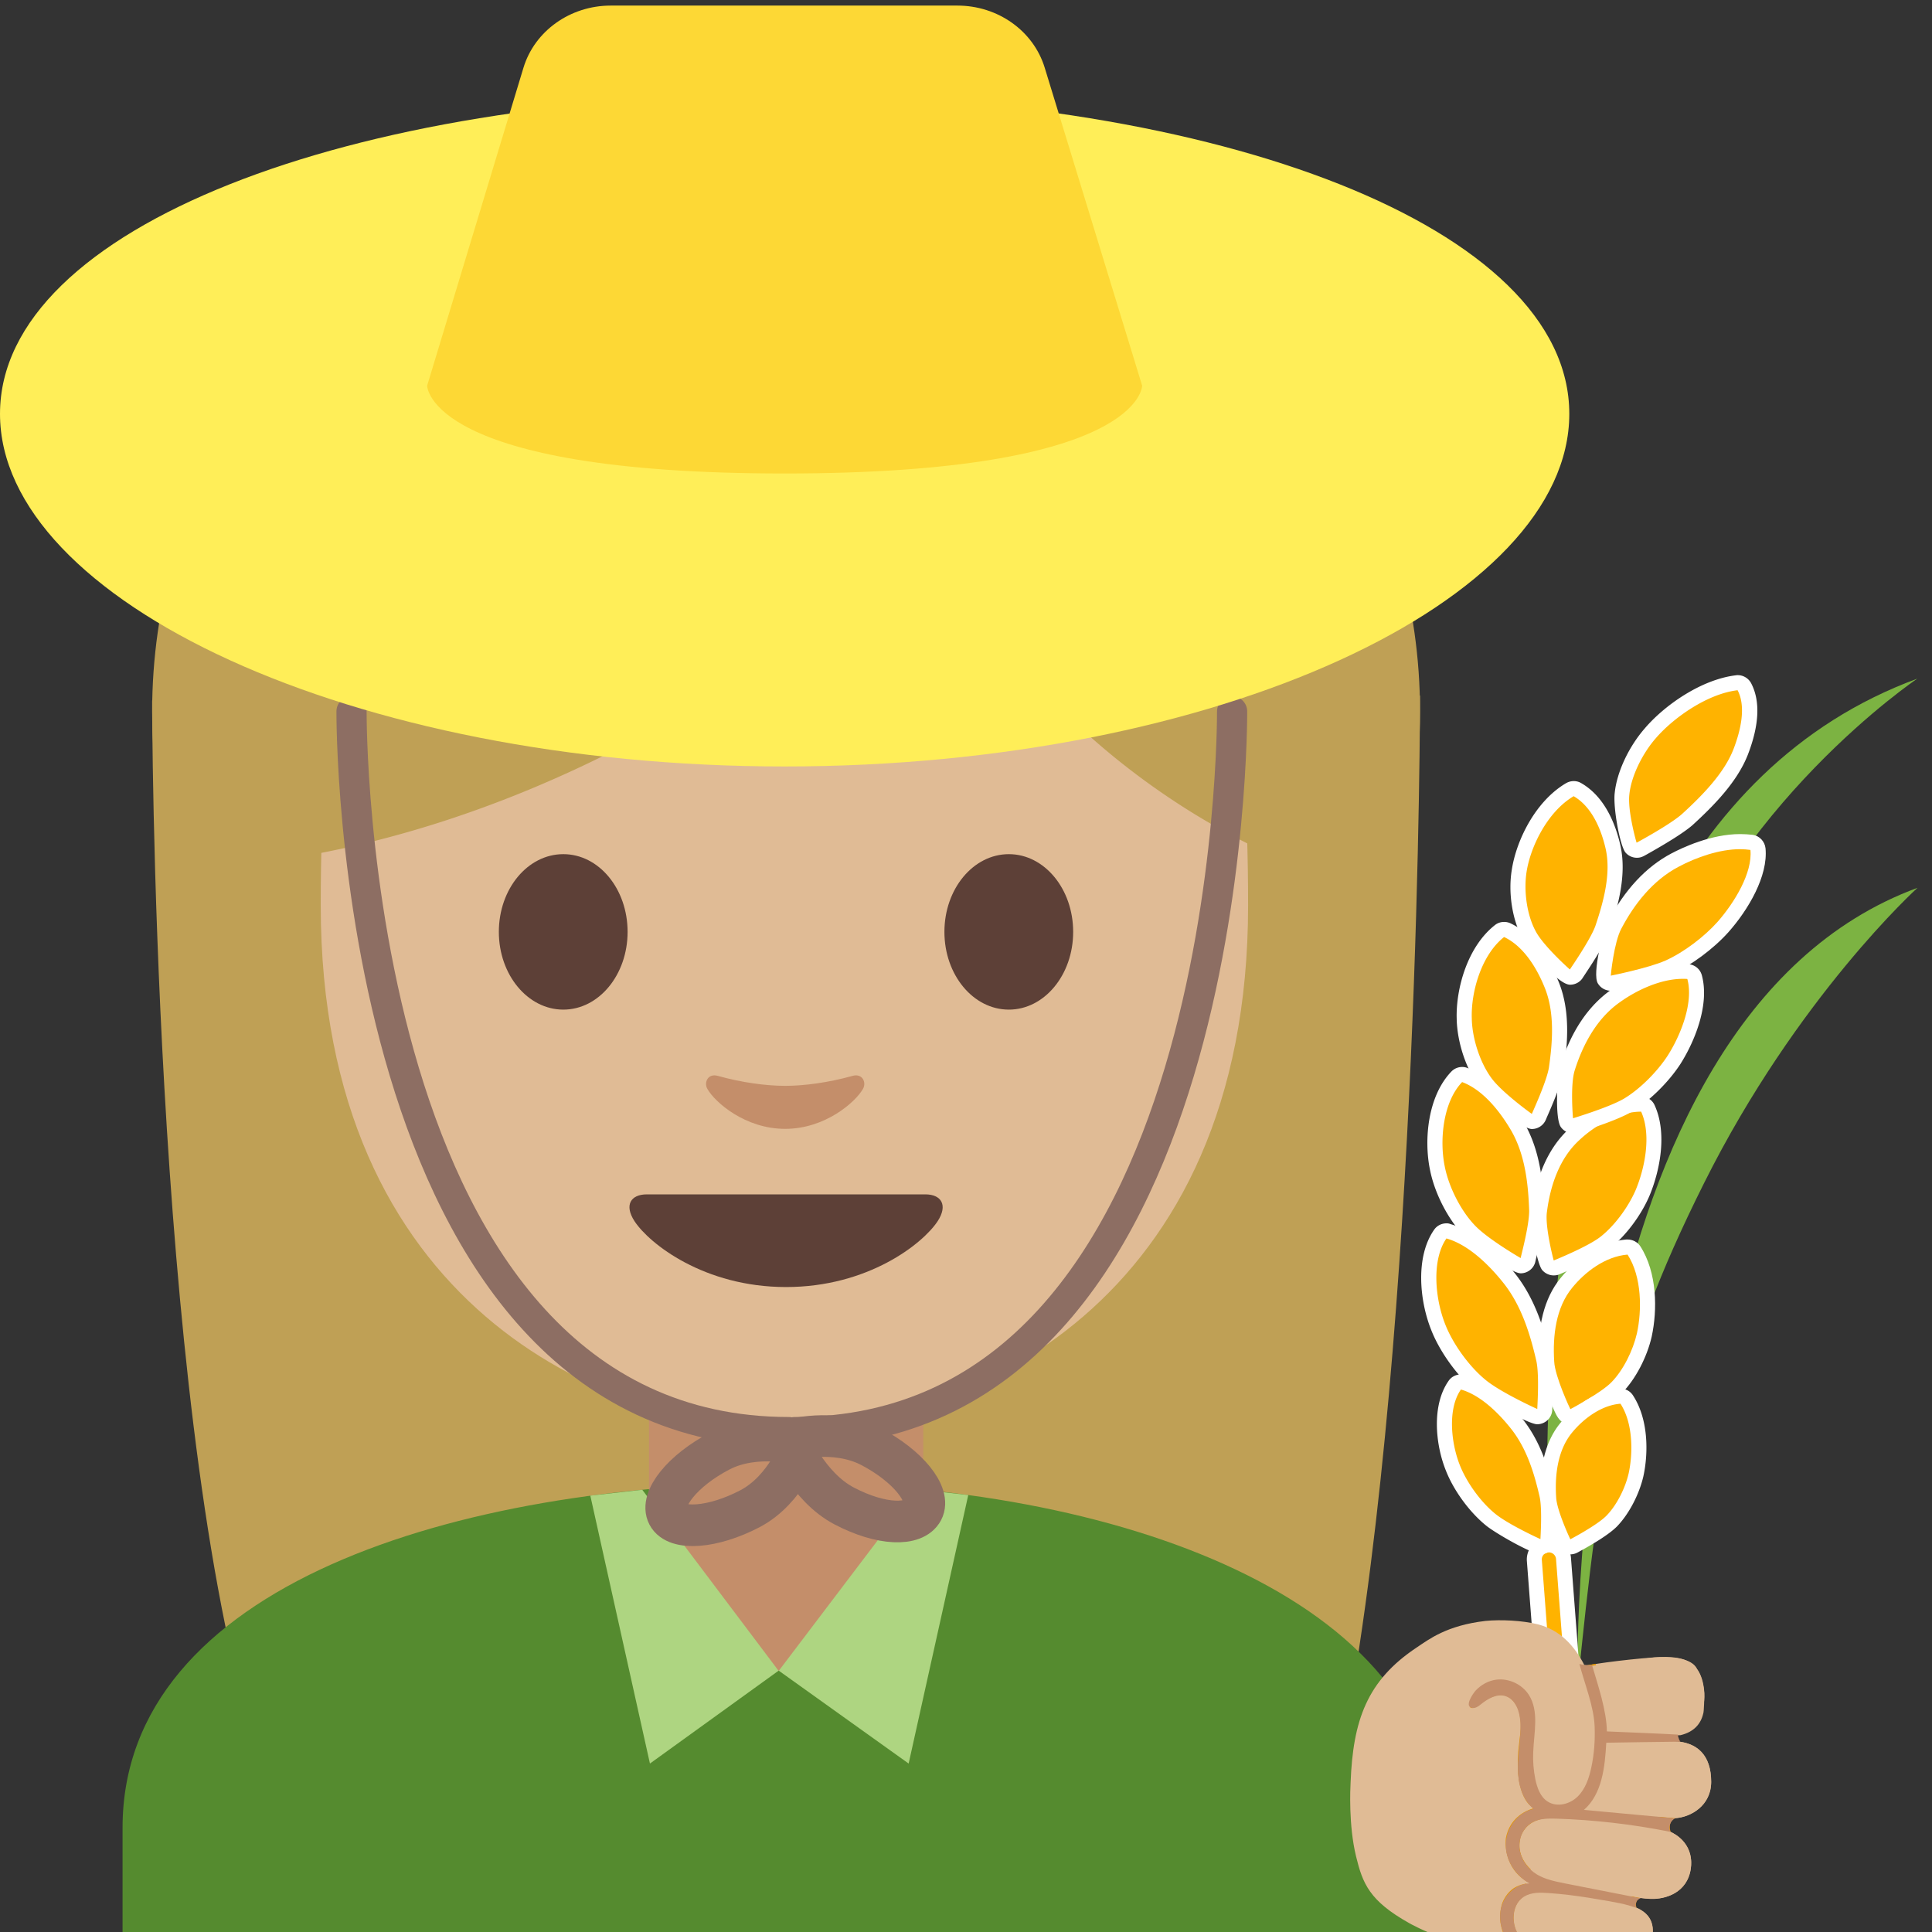 <svg xmlns="http://www.w3.org/2000/svg" viewBox="0 0 128 128"><rect x="0" y="0" width="128" height="128" fill="#333333" stroke="none"/><path d="M104.52 111.71s-1.19-44.17 22.52-52.89c0 0-7.97 7.21-14.14 19.56-5.99 11.98-6.87 18.52-8.38 33.33z" fill="#7cb342"/><path d="M103.58 115.16s-8.74-58.36 23.45-70.2c0 0-12.47 8.38-17.04 22.09-5.58 16.76-6.44 29.84-6.41 48.11z" fill="#7cb342"/><path d="M16.59 114.55c-6.51-22.34-6.51-68.14-6.51-68.14l84-.33s0 41.49-4.88 68.19l-72.61.28z" fill="#bfa055"/><ellipse cx="52.08" cy="47.13" rx="42" ry="39.5" fill="#bfa055"/><path d="M8.12 121.09v9.89h87.14v-9.89c0-15.17-21.39-22.87-43.24-22.84-21.72.03-43.9 6.78-43.9 22.84z" fill="#558b2f"/><path d="M52.08 92.25H43v10.14c0 4.59 3.7 8.3 8.26 8.3h1.65c4.56 0 8.26-3.72 8.26-8.3V92.25h-9.09z" fill="#c48e6a"/><path d="M51.97 14.59c-24.35 0-30.72 18.87-30.72 45.39 0 26.51 18.89 34.6 30.72 34.6 11.83 0 30.72-8.09 30.72-34.6 0-26.52-6.37-45.39-30.72-45.39z" fill="#e0bb95"/><path d="M61.15 35.44c-3.23 3.11-19.29 17.58-41.42 21.35V27.13S29.28 8.18 52.2 8.18s32.47 19.43 32.47 19.43V56.8s-15.02-5.76-22.56-21.17a.6.6 0 0 0-.96-.19z" fill="#bfa055"/><defs><path id="a" d="M8.12 121.09V128h87.14v-6.91c0-15.17-21.39-22.87-43.24-22.84-21.72.03-43.9 6.78-43.9 22.84z"/></defs><path fill="#aed581" d="M42.55 98.7l9.03 11.99-8.52 6.15-3.95-17.75zM60.72 98.66l-9.12 12.03 8.6 6.15 3.95-17.79z"/><path d="M61.31 79.13h-9.23-9.23c-1.06 0-1.51.71-.81 1.78.98 1.49 4.61 4.36 10.04 4.36s9.06-2.87 10.04-4.36c.7-1.07.24-1.78-.81-1.78z" fill="#5d4037"/><g fill="#5d4037"><path d="M41.58 61.74c0 2.84-1.9 5.15-4.26 5.15-2.35 0-4.27-2.3-4.27-5.15 0-2.85 1.91-5.15 4.27-5.15 2.36 0 4.26 2.3 4.26 5.15M62.57 61.74c0 2.84 1.9 5.15 4.27 5.15 2.35 0 4.26-2.3 4.26-5.15 0-2.85-1.91-5.15-4.26-5.15-2.36 0-4.27 2.3-4.27 5.15"/></g><path d="M56.48 71.28c-1.57.44-3.2.66-4.46.66s-2.89-.22-4.46-.66c-.67-.19-.94.45-.69.87.5.88 2.5 2.64 5.15 2.64 2.65 0 4.65-1.77 5.15-2.64.25-.42-.02-1.06-.69-.87z" fill="#c48e6a"/><path d="M103.2 111.86c-.5 0-.93-.39-.96-.89l-.58-7.58c-.02-.26.06-.51.23-.7s.4-.31.66-.33h.01c.57 0 .99.39 1.03.89l.58 7.58c.02.26-.06.51-.23.7-.17.2-.4.32-.66.34-.02-.01-.07-.01-.08-.01z" fill="#ffb300"/><path d="M102.62 102.85c.24 0 .45.19.47.43l.58 7.58c.02.26-.17.48-.43.5h-.04c-.24 0-.45-.19-.47-.43l-.58-7.58c-.02-.26.17-.48.43-.5h.04m0-1h-.11c-.39.03-.75.21-1 .51-.25.3-.38.68-.35 1.07l.58 7.58c.06.76.7 1.35 1.46 1.35h.11c.39-.03.75-.21 1-.51.26-.3.38-.68.35-1.07l-.58-7.58a1.47 1.47 0 0 0-1.46-1.35z" fill="#fff"/><path d="M108.44 56.32c-.14 0-.28-.06-.38-.17-.22-.25-.72-2.56-.59-3.58.13-1.24.88-2.85 1.87-3.98 1.25-1.48 3.63-3.11 5.73-3.35h.06c.18 0 .36.1.44.27.54 1.04.46 2.49-.24 4.31-.67 1.71-2.16 3.22-3.53 4.48-.71.64-2.41 1.59-2.96 1.9l-.12.07c-.04.03-.09.05-.13.06-.06-.01-.1-.01-.15-.01z" fill="#ffb300"/><path d="M115.12 45.73c.57 1.09.21 2.65-.27 3.9-.61 1.57-2.01 3.02-3.4 4.29-.79.71-3.02 1.91-3.02 1.91-.01 0-.61-2.11-.48-3.2.12-1.19.85-2.69 1.75-3.72 1.19-1.38 3.44-2.95 5.42-3.18m.01-1c-.04 0-.08 0-.12.01-2.33.28-4.77 2.02-6.05 3.53-1.06 1.22-1.84 2.89-1.98 4.26-.12.97.35 3.54.72 3.96a.996.996 0 0 0 .99.31c.1-.03.2-.07.28-.12l.11-.06c1.55-.87 2.54-1.51 3.05-1.95 1.42-1.3 2.96-2.86 3.67-4.67.76-1.97.83-3.56.22-4.73-.18-.34-.53-.54-.89-.54z" fill="#fff"/><path d="M101.85 93.85c-.32 0-2.89-1.33-3.75-2.05-1.14-.93-2.27-2.49-2.81-3.89-.75-1.88-.95-4.6.14-6.15.1-.14.25-.21.41-.21.05 0 .09.01.14.02 1.65.47 3.12 1.97 4.05 3.15 1.27 1.61 1.85 3.6 2.26 5.35.17.78.12 2.15.08 3.11l-.01.22c-.03.25-.25.45-.51.45z" fill="#ffb300"/><path d="M95.83 82.05c1.48.42 2.85 1.78 3.8 2.98 1.19 1.51 1.76 3.41 2.16 5.15.21.98.05 3.17.06 3.17-.01 0-2.43-1.1-3.43-1.93-1.1-.9-2.17-2.4-2.67-3.68-.68-1.71-.91-4.26.08-5.69m0-1c-.32 0-.63.15-.82.43-1.24 1.78-.97 4.68-.19 6.63.57 1.46 1.76 3.1 2.96 4.09.73.6 3.49 2.16 4.06 2.16.53 0 .97-.41 1-.94v-.07l.01-.14c.05-1.07.09-2.4-.09-3.23-.42-1.82-1.03-3.88-2.35-5.56-.98-1.24-2.53-2.81-4.31-3.32a.592.592 0 0 0-.27-.05z" fill="#fff"/><path d="M104.05 93.86c-.72 0-1.56-3.35-1.57-3.64-.14-2.19.31-4 1.3-5.22 1.12-1.38 2.62-2.27 4.02-2.39h.04c.17 0 .33.08.42.23 1.05 1.61 1.03 4.02.7 5.6-.29 1.29-1.01 2.66-1.83 3.5-.63.63-2.02 1.42-2.79 1.84-.1.05-.19.08-.29.08z" fill="#ffb300"/><path d="M107.83 83.12c.96 1.48.95 3.72.62 5.22-.26 1.13-.9 2.44-1.7 3.25-.73.73-2.71 1.77-2.71 1.77-.01 0-1.03-2.18-1.07-3.16-.11-1.72.12-3.58 1.19-4.88.84-1.04 2.19-2.08 3.67-2.2m0-1h-.08c-1.53.12-3.17 1.09-4.37 2.57-1.07 1.31-1.56 3.24-1.41 5.57.02.5.22 1.25.61 2.24.54 1.38.72 1.85 1.46 1.85.18 0 .35-.05.49-.13 1-.54 2.29-1.3 2.93-1.93.89-.9 1.66-2.37 1.97-3.74.38-1.76.37-4.24-.76-5.99-.18-.27-.5-.44-.84-.44z" fill="#fff"/><path d="M102.06 102.47c-.32 0-2.62-1.22-3.32-1.81-1.01-.82-2.01-2.2-2.49-3.43-.65-1.61-.88-4 .12-5.45.1-.14.25-.21.41-.21.05 0 .09.01.14.02 1.47.42 2.76 1.74 3.59 2.78 1.12 1.42 1.63 3.18 1.99 4.71.15.7.11 1.9.07 2.75l-.01.17c-.01.26-.23.47-.5.47z" fill="#ffb300"/><path d="M96.79 92.06c1.3.37 2.5 1.56 3.33 2.61 1.05 1.33 1.54 2.99 1.89 4.52.18.86.04 2.78.05 2.78-.01 0-2.14-.97-3.01-1.69-.97-.79-1.9-2.1-2.34-3.23-.59-1.5-.8-3.74.08-4.99m0-1c-.32 0-.63.15-.82.43-1.12 1.6-.88 4.19-.18 5.93.51 1.31 1.55 2.74 2.64 3.63.59.5 3.08 1.92 3.64 1.92.53 0 .97-.41 1-.94v-.07l.01-.11c.04-.95.08-2.13-.08-2.86-.37-1.61-.91-3.43-2.09-4.93-.87-1.1-2.25-2.5-3.84-2.95a.722.722 0 0 0-.28-.05z" fill="#fff"/><path d="M104.04 102.48c-.73 0-1.43-3.11-1.44-3.25-.13-1.93.27-3.54 1.16-4.62.99-1.22 2.33-2.02 3.57-2.12h.04c.17 0 .33.08.42.23.93 1.43.92 3.56.62 4.96-.26 1.15-.9 2.36-1.62 3.1-.55.56-1.78 1.25-2.46 1.62-.09.05-.19.08-.29.08z" fill="#ffb300"/><path d="M107.36 93c.84 1.29.83 3.26.55 4.58-.22.99-.79 2.14-1.49 2.85-.64.64-2.38 1.55-2.38 1.55-.01 0-.9-1.91-.94-2.77-.1-1.51.11-3.14 1.04-4.28.74-.91 1.93-1.83 3.22-1.93m0-1h-.08c-1.38.11-2.84.97-3.92 2.3-.96 1.18-1.4 2.9-1.26 4.97 0 .02.58 3.71 1.94 3.71.18 0 .35-.05.49-.13.89-.48 2.03-1.15 2.59-1.71.79-.81 1.48-2.12 1.76-3.34.34-1.57.33-3.79-.69-5.35a.97.97 0 0 0-.83-.45z" fill="#fff"/><g><path d="M100.75 83.85c-.37 0-2.78-1.65-3.43-2.35-.97-1.03-1.81-2.68-2.09-4.11-.4-1.92-.08-4.61 1.29-6.04.1-.1.23-.15.36-.15.06 0 .12.01.18.03 1.59.6 2.79 2.21 3.51 3.45.98 1.71 1.18 3.74 1.25 5.5.01.8-.3 2.16-.54 3.12l-.03.14c-.05.23-.26.41-.5.41z" fill="#ffb300"/><path d="M96.87 71.69c1.41.53 2.53 1.98 3.26 3.23.91 1.59 1.12 3.51 1.18 5.27.02.99-.58 3.16-.56 3.16-.01 0-2.23-1.29-3.06-2.19-.93-.98-1.71-2.55-1.97-3.87-.36-1.74-.12-4.28 1.15-5.6m0-1c-.27 0-.53.11-.72.31-1.56 1.63-1.82 4.51-1.41 6.5.3 1.53 1.17 3.24 2.22 4.35.53.57 3.14 2.51 3.79 2.51.48 0 .9-.35.98-.82l.03-.13c.24-.98.56-2.39.55-3.23-.07-1.84-.28-3.95-1.31-5.75-.77-1.32-2.04-3.02-3.77-3.67a.922.922 0 0 0-.36-.07z" fill="#fff"/></g><g><path d="M102.94 84c-.14 0-.28-.06-.38-.17-.23-.27-.7-2.74-.57-3.63.28-2.18 1.07-3.92 2.29-5.03.51-.47 2.35-2.01 4.45-2.02.2 0 .38.12.46.29.76 1.69.28 4.07-.37 5.6-.54 1.25-1.52 2.54-2.5 3.3-.7.53-2.09 1.16-3.13 1.59-.04.03-.09.04-.15.06-.03.01-.06.01-.1.01z" fill="#ffb300"/><path d="M108.73 73.65c.69 1.53.25 3.74-.37 5.21-.48 1.1-1.38 2.35-2.35 3.1-.88.67-3.08 1.55-3.07 1.55-.01 0-.6-2.26-.45-3.23.22-1.72.82-3.53 2.14-4.74 1.03-.97 2.59-1.89 4.1-1.89m0-1c-1.54 0-3.33.81-4.79 2.15-1.3 1.19-2.15 3.04-2.45 5.34-.14.91.32 3.58.69 4.01a1.011 1.011 0 0 0 .96.33c.07-.01.13-.03.19-.06 1.11-.46 2.54-1.1 3.28-1.67 1.05-.81 2.09-2.18 2.66-3.5.72-1.71 1.19-4.18.36-6.01a.963.963 0 0 0-.9-.59z" fill="#fff"/></g><g><path d="M101.49 74.3c-.43 0-2.64-1.97-3.09-2.6-.8-1.09-1.36-2.79-1.39-4.22-.06-1.91.72-4.51 2.33-5.79.09-.07.2-.11.31-.11.07 0 .15.02.21.05 1.52.72 2.45 2.39 2.96 3.67.7 1.76.54 3.77.29 5.51-.13.79-.69 2.11-1.1 3.03l-.06.14c-.06.19-.25.32-.46.32z" fill="#ffb300"/><path d="M99.65 62.08c1.33.63 2.2 2.12 2.71 3.4.64 1.62.51 3.51.26 5.25-.16.97-1.14 3.06-1.13 3.07-.01 0-2.01-1.44-2.69-2.39-.76-1.04-1.27-2.64-1.29-3.94-.06-1.74.63-4.2 2.14-5.39m0-1c-.22 0-.44.07-.62.22-1.82 1.44-2.58 4.22-2.52 6.2.03 1.54.61 3.31 1.49 4.5.34.48 2.75 2.8 3.49 2.8.42 0 .79-.26.94-.65l.05-.12c.42-.95.99-2.3 1.13-3.14.26-1.82.42-3.91-.32-5.78-.55-1.36-1.55-3.15-3.22-3.94a.99.99 0 0 0-.42-.09z" fill="#fff"/></g><g><path d="M104.22 74.58c-.16 0-.31-.08-.41-.21-.22-.3-.23-2.84.05-3.66.67-2.11 1.76-3.75 3.17-4.73 1.44-1.02 3.11-1.63 4.45-1.63.11 0 .22 0 .34.01.21.02.39.16.45.37.47 1.71-.39 3.94-1.35 5.46-.76 1.17-1.96 2.36-3.08 3.03-.85.5-2.52 1.05-3.44 1.33-.04.02-.09.03-.13.04-.01-.01-.03-.01-.05-.01z" fill="#ffb300"/><path d="M111.49 64.85c.1 0 .2 0 .3.01.42 1.54-.41 3.67-1.29 5.06-.67 1.04-1.81 2.21-2.91 2.87-1.01.59-3.37 1.29-3.37 1.3-.01 0-.2-2.27.12-3.21.53-1.67 1.45-3.41 2.98-4.48 1.14-.82 2.73-1.55 4.17-1.55m0-1c-2.08 0-4.01 1.2-4.74 1.72-1.51 1.06-2.65 2.74-3.36 5-.24.71-.38 3.54.02 4.1a.996.996 0 0 0 1.12.37c.98-.3 2.68-.86 3.57-1.38 1.18-.71 2.45-1.96 3.24-3.18 1.02-1.62 1.92-4 1.41-5.87a.993.993 0 0 0-.89-.73c-.12-.03-.24-.03-.37-.03z" fill="#fff"/></g><g><path d="M104.01 64.73c-.47 0-2.38-2.17-2.71-2.8-.62-1.13-.88-2.84-.65-4.24.28-1.84 1.52-4.29 3.35-5.37a.475.475 0 0 1 .5 0c1.42.83 2.07 2.53 2.36 3.82.39 1.76-.13 3.7-.69 5.37-.27.75-1.06 1.98-1.64 2.85l-.09.13c-.07.14-.24.24-.43.24.01 0 .01 0 0 0z" fill="#ffb300"/><path d="M104.26 52.75c1.22.71 1.83 2.22 2.12 3.49.36 1.61-.12 3.44-.68 5.1-.33.93-1.7 2.89-1.69 2.89-.01 0-1.76-1.56-2.27-2.54-.58-1.07-.8-2.66-.6-3.93.26-1.67 1.39-3.99 3.12-5.01m0-1c-.18 0-.35.05-.51.14-2.06 1.22-3.3 3.83-3.59 5.74-.25 1.51.03 3.31.71 4.55.18.35 2.28 3.06 3.15 3.06.36 0 .69-.19.86-.49l.08-.12c.59-.89 1.41-2.15 1.69-2.95.59-1.75 1.12-3.77.71-5.65-.31-1.39-1.02-3.23-2.59-4.14a.96.96 0 0 0-.51-.14z" fill="#fff"/></g><g><path d="M106.71 65.14c-.17 0-.34-.09-.43-.25-.22-.38.3-2.91.69-3.61 1.04-1.98 2.43-3.47 4-4.3.69-.37 2.49-1.22 4.31-1.22.26 0 .51.02.75.05.23.03.4.22.42.44.17 1.68-1.08 3.77-2.32 5.16-.97 1.07-2.38 2.12-3.61 2.68-.98.44-2.9.86-3.68 1.02h-.01c-.03.03-.07.03-.12.03z" fill="#ffb300"/><path d="M115.29 56.26c.23 0 .46.02.68.05.15 1.51-1.06 3.5-2.19 4.78-.86.96-2.21 2-3.44 2.55-1.12.5-3.62 1-3.62 1-.01 0 .21-2.22.7-3.12.83-1.58 2.06-3.19 3.8-4.1 1.16-.62 2.7-1.16 4.07-1.16m0-1c-1.93 0-3.83.9-4.55 1.28-1.69.89-3.1 2.41-4.21 4.52-.3.54-1.06 3.43-.67 4.09.18.31.52.49.86.49.07 0 .15-.01.22-.03 1.04-.22 2.84-.63 3.81-1.06 1.29-.59 2.77-1.68 3.77-2.8 1.31-1.48 2.63-3.71 2.45-5.55-.05-.45-.39-.82-.84-.89-.28-.03-.56-.05-.84-.05z" fill="#fff"/></g><g><path d="M101.86 107.61c1.5.37 2.46 1.43 3.13 2.75 1.67-.3 4.55-.6 5.39-.58.99.03 2.3.14 2.52 2.17.14 1.32-.36 2.41-2.05 2.57-.63.06-1.28.1-1.92.13l.23.74c.59-.01 1.12-.03 1.53-.03 1.71-.02 2.68.89 2.68 2.7 0 1.59-1.37 2.34-2.37 2.4-.53.03-2.01-.05-3.47-.19l-.15.31-.06.09c.92.14 1.8.29 2.42.4 1.67.3 2.47 1.41 2.28 2.73-.23 1.6-1.66 2.04-2.65 2.01-.74-.02-3.34-.43-5.08-.8l-.34.49c.12.02.25.04.39.06.02 0 .04.01.07.01l.35.06c.03 0 .05.01.08.01.14.02.28.05.42.07h.02c.15.02.3.05.45.08.03 0 .06.01.08.01l.35.06c.05.01.09.02.14.02.1.02.2.04.29.05l.15.03c.1.02.19.04.28.05l.14.03c.13.03.27.05.39.08 1.53.32 2.11 1.01 1.92 2.22-.26 1.7-1.97 2.08-2.88 1.99-.91-.08-3.97-.71-4.97-1.15l-.18-.09-.35.5c-4.5-.3-7.73-2.18-7.73-2.18-2.64-1.48-3.08-2.62-3.52-4.43-.5-2.06-.38-4.5-.36-4.88.16-4.1 1.07-6.75 4.38-8.95.8-.53 1.97-1.46 4.56-1.76 1-.1 2.44-.03 3.44.22z" fill="#e0bb95"/><path d="M105.6 114.42s.04-2.06-.61-4.06l.72-.13s.51 1.42.69 3.52c.03.34.04.65.04.95l.64-.04 4.29-.24s-.32.06-.32.54c0 .2.12.33.21.41-.18-.02-.38-.04-.58-.03l-4.26.11c-.01.12-.01.24-.02.37-.1 1.74-.51 3.41-1.48 4.05 3.22.38 6.08.57 6.08.57-.56.23-.32.91-.32.91-2.17-.59-7.43-.9-7.43-.9-2.22-.19-2.52 1.31-2.52 1.31-.41 1.81 1.56 2.64 1.56 2.64.26.15 2.61.62 4.29.94l1.68.31.47.09c-.05-.01-.25-.02-.33.31-.04.16 0 .27.03.34-.25-.11-.55-.21-.9-.28-.79-.16-3.18-.55-3.36-.58l-.6-.08c-1.98-.26-2.46.09-2.46.09-1.1.58-.78 1.98-.78 1.98.24 1.35 1.73 1.77 1.73 1.77.57.17 3.59.9 3.59.9l-4.57-.6c-.32-.1-.44-.25-.62-.39-1.61-1.32-.93-3.11-.93-3.11.25-.69.77-1 .77-1 .31-.19.67-.29 1.04-.33-1.87-.99-1.57-2.99-1.57-2.99.24-1.23 1.13-1.75 1.83-1.97-.06-.05-.13-.1-.19-.16 0 0-1.2-.79-.76-4.18.15-1.14.13-1.3.01-2.02 0 0-.43-1.54-1.71-1.05 0 0-.43.11-1.1.64 0 0-.54.42-.53-.24 0-.2.14-.56.41-.87 0 0 .28-.33.97-.52 0 0 1.79-.71 2.68 1.08.47.94.38 1.56.23 2.52 0 0-.28 3.03.51 4 0 0 .78.89 2.03.34.01.02 1.71-.92 1.45-4.92z" fill="#e49500"/></g><path d="M110.89 120.45h.11c.99-.06 2.36-.81 2.37-2.4 0-1.74-.89-2.64-2.48-2.69l-.07-.37.52-.03c.88-.21 1.34-.74 1.5-1.42.06-.1.08-1.24.07-1.37-.08-1.07-.47-1.57-.47-1.57-.4-1.02-2.86-.79-2.86-.79l-4.49.6c-.16-.05-.32-.1-.47-.15-.65-1.02-1.52-1.81-2.77-2.12-1-.24-2.43-.32-3.44-.2-2.59.3-3.76 1.23-4.56 1.76-.17.11-.31.23-.46.35.91 1.65 2.29 3.38 3.98 3.09.11-.25.29-.51.37-.6.36-.39.86-.67 1.39-.73.83-.1 1.69.31 2.14 1.01.7 1.08-.11 2.51-.16 3.8-.02.61.48 1.2.6 1.8.11.57.33 1.17.82 1.48.03.02.08.02.11.04-.03.1-.1.3-.18.56-.32.02-.63.08-.9.23-.62.34-.94 1.09-.86 1.78.06.51.33.98.71 1.33-.24.78-.44 1.48-.54 1.89-.69.53-.76 1.66-.28 2.41.5.79 1.42 1.22 2.33 1.45.91.23 1.85.31 2.74.61-.05-.01-.09-.01-.14-.02.45.08.83.14 1.07.16.9.08 2.62-.3 2.88-1.99.15-.97-.21-1.6-1.14-1.98-.07-.25-.19-.53-.26-.74.17.03.35.07.52.1.33.04.61.07.78.07.99.03 2.43-.41 2.65-2.01.15-1.06-.34-1.97-1.4-2.45-.39-.08-.79-.14-1.18-.21.16-.26.32-.52.48-.77l.97.09z" fill="#e0bb95"/><path d="M111.33 115.39c-.14-.18-.17-.47-.17-.47h-.03c-.36-.03-4.67-.21-4.67-.21-.02-1.39-.59-3.05-.98-4.38-.26-.03-.57 0-.84-.09.34 1.31.97 2.84 1.01 4.18.03.9-.03 1.79-.22 2.67-.15.71-.39 1.43-.91 1.94s-1.37.72-1.98.33c-.49-.31-.7-.91-.82-1.48-.12-.6-.17-1.21-.14-1.81.05-1.29.4-2.7-.29-3.78-.45-.7-1.32-1.11-2.14-1.01-.53.06-1.03.34-1.39.73-.17.19-.83 1.13-.15 1.15.19 0 .36-.13.51-.25.46-.37 1.04-.71 1.61-.54.7.21.97 1.06 1 1.79.04 1-.17 1.99-.17 2.98 0 1 .27 2.07 1.04 2.7-1.04.23-1.81 1.26-1.84 2.33-.03 1.07.64 2.09 1.57 2.61-.87.02-1.63.72-1.86 1.56-.23.84.03 1.76.56 2.45.23.3.51.56.85.72.07.03.15.05.23.07l.32-.46-.11.15-.22.31c.23.07.48.11.72.15.14.02.28.04.43.05 1.09.14 2.18.28 3.27.41.05.01.09.01.14.02-.89-.3-1.83-.38-2.74-.61-.91-.23-1.82-.66-2.33-1.45-.5-.79-.41-2 .38-2.49.48-.3 1.07-.28 1.63-.24.89.06 1.77.17 2.65.31.24.04.48.08.71.12l.18.03c.05.01.09.02.14.02.1.02.2.04.29.05l.15.03c.1.02.19.04.28.05l.14.03c.13.03.27.05.39.08.27.06.49.13.7.2.06.02.13.03.19.05-.14-.23.03-.58.29-.62l-.14-.03-4.89-.96c-.64-.13-1.3-.26-1.85-.59-.6-.36-1.06-.98-1.15-1.68-.09-.7.24-1.45.86-1.78.47-.26 1.03-.25 1.57-.24 2.51.08 5.02.37 7.49.86.02 0 .05.01.07.01-.16-.31 0-.75.32-.89-.04 0-.08-.01-.11-.01-1.98-.18-3.96-.37-5.94-.55 1.21-1.06 1.39-2.85 1.48-4.45 0-.01 4.71-.07 4.91-.07z" fill="#c48e6a"/><g><path d="M23.29 47.13s-.34 47.75 28.98 47.75M81.63 47.13s.34 47.75-28.98 47.75" fill="none" stroke="#8d6e63" stroke-width="2" stroke-linecap="round" stroke-linejoin="round" stroke-miterlimit="10"/><path d="M53.11 95.73s-.98 2.95-3.43 4.23c-2.45 1.28-4.88 1.46-5.43.41-.55-1.05.98-2.95 3.43-4.23s5.43-.41 5.43-.41z" fill="none" stroke="#8d6e63" stroke-width="2.758" stroke-linecap="round" stroke-linejoin="round" stroke-miterlimit="10"/><path d="M52.27 95.43s1.22 3.07 3.67 4.35c2.45 1.28 4.64 1.34 5.19.29.55-1.05-.98-2.95-3.43-4.23-2.45-1.28-5.43-.41-5.43-.41z" fill="none" stroke="#8d6e63" stroke-width="2.758" stroke-linecap="round" stroke-linejoin="round" stroke-miterlimit="10"/><path d="M103.97 27.42c0 12.38-23.27 23.36-51.98 23.36S0 39.79 0 27.42 23.27 6.27 51.98 6.27s51.99 8.77 51.99 21.15z" fill="#ffee58"/><path d="M28.3 25.55l6.38-21.06c.74-2.44 3.1-4.12 5.78-4.12h22.97c2.68 0 5.03 1.67 5.78 4.1l6.46 21.08s0 5.82-23.69 5.82-23.68-5.82-23.68-5.82z" fill="#fdd835"/></g></svg>